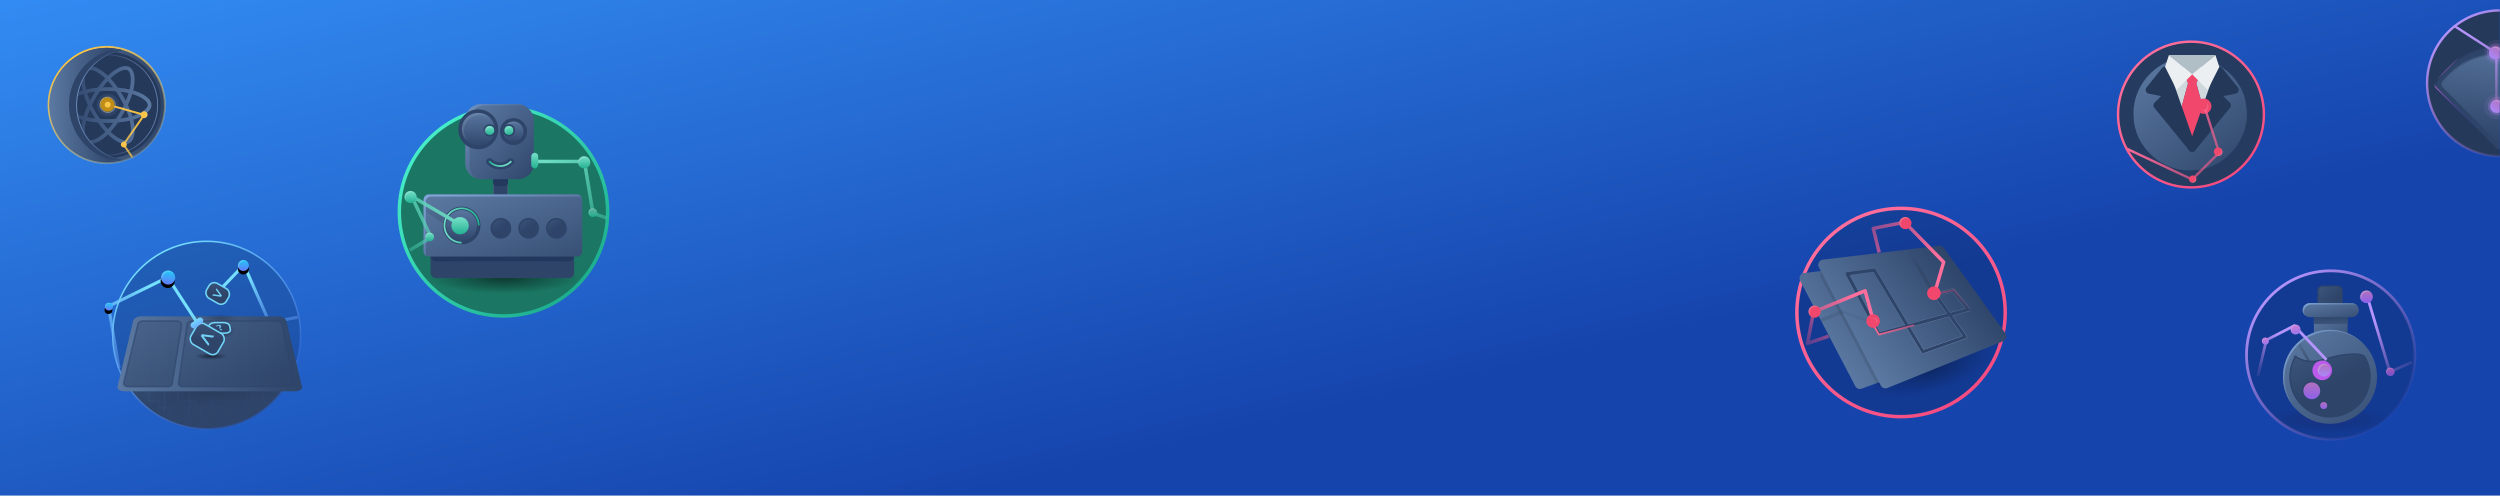 <svg xmlns="http://www.w3.org/2000/svg" xmlns:xlink="http://www.w3.org/1999/xlink" width="1440" height="286">
  <defs>
    <linearGradient id="b" x1=".696%" x2="71.255%" y1="1.232%" y2="61.457%">
      <stop offset="0%" stop-color="#328BF2"/>
      <stop offset="100%" stop-color="#1644AD"/>
    </linearGradient>
    <path id="a" d="M0 0h1440v285.457H0V0z"/>
    <circle id="d" cx="60" cy="60" r="60"/>
    <linearGradient id="f" x1="94.668%" x2="22.848%" y1="94.914%" y2="7.02%">
      <stop offset="0%" stop-color="#F4487D"/>
      <stop offset="100%" stop-color="#FF6E9C"/>
    </linearGradient>
    <circle id="g" cx="60" cy="60" r="60"/>
    <radialGradient id="h" cx="52.436%" cy="42.955%" r="154.119%" fx="52.436%" fy="42.955%" gradientTransform="matrix(-.209 0 0 -.351 .634 .58)">
      <stop offset="0%"/>
      <stop offset="100%" stop-opacity=".002"/>
    </radialGradient>
    <linearGradient id="i" x1="0%" y1="50%" y2="50%">
      <stop offset="0%" stop-color="#5B79A2"/>
      <stop offset="100%" stop-color="#2E4469"/>
    </linearGradient>
    <linearGradient id="j" x1="50%" x2="0%" y1="150.305%" y2="15.231%">
      <stop offset="0%" stop-opacity="0"/>
      <stop offset="100%" stop-opacity=".372"/>
    </linearGradient>
    <filter id="k" width="170.1%" height="120.2%" x="-35.1%" y="-10.1%" filterUnits="objectBoundingBox">
      <feGaussianBlur in="SourceGraphic" stdDeviation="1"/>
    </filter>
    <linearGradient id="l" x1="50%" x2="50%" y1="0%" y2="50.445%">
      <stop offset="0%" stop-opacity="0"/>
      <stop offset="100%" stop-opacity=".372"/>
    </linearGradient>
    <filter id="m" width="135.3%" height="122.5%" x="-17.7%" y="-11.2%" filterUnits="objectBoundingBox">
      <feGaussianBlur in="SourceGraphic" stdDeviation="1"/>
    </filter>
    <path id="n" d="M0 0h72.084v49.257H0z"/>
    <linearGradient id="o" x1="45.117%" x2="0%" y1="168.048%" y2="5.569%">
      <stop offset="0%" stop-color="#C4D6EB" stop-opacity=".676"/>
      <stop offset="100%" stop-color="#91ACD2" stop-opacity=".3"/>
    </linearGradient>
    <linearGradient id="q" x1="-69.072%" x2="85.083%" y1="-39.599%" y2="55.347%">
      <stop offset="0%" stop-color="#F4487D" stop-opacity=".16"/>
      <stop offset="100%" stop-color="#FF6E9C"/>
    </linearGradient>
    <linearGradient id="r" x1="-25.632%" x2="85.083%" y1="25.474%" y2="55.347%">
      <stop offset="0%" stop-color="#F4487D" stop-opacity=".16"/>
      <stop offset="100%" stop-color="#FF6E9C"/>
    </linearGradient>
    <linearGradient id="s" x1="100%" x2="8.332%" y1="68.605%" y2="50%">
      <stop offset="0%" stop-color="#F4487D" stop-opacity="0"/>
      <stop offset="100%" stop-color="#FF6E9C"/>
    </linearGradient>
    <filter id="t" width="253.2%" height="253.2%" x="-76.6%" y="-76.6%" filterUnits="objectBoundingBox">
      <feGaussianBlur in="SourceGraphic" stdDeviation="2"/>
    </filter>
    <filter id="u" width="253.2%" height="253.2%" x="-76.6%" y="-76.6%" filterUnits="objectBoundingBox">
      <feGaussianBlur in="SourceGraphic" stdDeviation="2"/>
    </filter>
    <circle id="v" cx="63" cy="62" r="60"/>
    <circle id="w" cx="63" cy="62" r="60"/>
    <radialGradient id="x" cx="52.436%" cy="42.955%" r="208.085%" fx="52.436%" fy="42.955%" gradientTransform="matrix(-.174 0 0 -.211 .615 .52)">
      <stop offset="0%"/>
      <stop offset="100%" stop-opacity="0"/>
    </radialGradient>
    <linearGradient id="y" x1="15.236%" x2="94.911%" y1="6.048%" y2="86.068%">
      <stop offset="0%" stop-color="#48F0CC"/>
      <stop offset="100%" stop-color="#1AAB8B"/>
    </linearGradient>
    <circle id="z" cx="63" cy="62" r="60"/>
    <linearGradient id="A" x1="4.47%" x2="117.825%" y1="0%" y2="133.334%">
      <stop offset="0%" stop-color="#5B79A2"/>
      <stop offset="100%" stop-color="#2E4469"/>
    </linearGradient>
    <filter id="B" width="155.4%" height="157.4%" x="-27.7%" y="-28.7%" filterUnits="objectBoundingBox">
      <feGaussianBlur in="SourceGraphic" stdDeviation="1"/>
    </filter>
    <linearGradient id="C" x1="50%" x2="50%" y1="0%" y2="100%">
      <stop offset="0%" stop-color="#5B79A2"/>
      <stop offset="100%" stop-color="#2E4469"/>
    </linearGradient>
    <linearGradient id="D" x1="-24.308%" y1="-161.748%" y2="17.569%">
      <stop offset="0%" stop-color="#5B79A2"/>
      <stop offset="100%" stop-color="#2E4469"/>
    </linearGradient>
    <linearGradient id="E" x1="50%" x2="50%" y1="11.35%" y2="111.35%">
      <stop offset="0%" stop-color="#6EDCC4"/>
      <stop offset="100%" stop-color="#1AAB8B"/>
    </linearGradient>
    <linearGradient id="F" x1="12.205%" x2="108.596%" y1="0%" y2="100%">
      <stop offset="0%" stop-color="#80A4D5"/>
      <stop offset="100%" stop-color="#2E4469"/>
    </linearGradient>
    <linearGradient id="G" x1="12.205%" x2="108.596%" y1="0%" y2="100%">
      <stop offset="0%" stop-color="#5B79A2"/>
      <stop offset="100%" stop-color="#2E4469"/>
    </linearGradient>
    <path id="H" d="M65.432 37.432a8.62 8.62 0 0 0-2.546-6.126 8.615 8.615 0 0 0-6.096-2.516"/>
    <linearGradient id="I" x1="14.044%" x2="193.424%" y1="0%" y2="216.06%">
      <stop offset="0%" stop-color="#6EDCC4"/>
      <stop offset="100%" stop-color="#1AAB8B" stop-opacity="0"/>
    </linearGradient>
    <linearGradient id="J" x1="50%" x2="50%" y1="11.35%" y2="111.35%">
      <stop offset="0%" stop-color="#59B29E"/>
      <stop offset="100%" stop-color="#1AAB8B"/>
    </linearGradient>
    <linearGradient id="K" x1="88.509%" x2="-65.199%" y1="28.054%" y2="176.414%">
      <stop offset="0%" stop-color="#6EDCC4"/>
      <stop offset="100%" stop-color="#1AAB8B" stop-opacity="0"/>
    </linearGradient>
    <filter id="L" width="220%" height="220%" x="-60%" y="-60%" filterUnits="objectBoundingBox">
      <feGaussianBlur in="SourceGraphic" stdDeviation="2"/>
    </filter>
    <circle id="M" cx="48.5" cy="48.5" r="48.5"/>
    <linearGradient id="O" x1="14.496%" x2="84.643%" y1="11.24%" y2="89.769%">
      <stop offset="0%" stop-color="#B595FD"/>
      <stop offset="100%" stop-color="#B372BD" stop-opacity="0"/>
    </linearGradient>
    <circle id="N" cx="48.5" cy="48.5" r="48.5"/>
    <radialGradient id="P" cx="52.436%" cy="42.955%" r="208.085%" fx="52.436%" fy="42.955%" gradientTransform="matrix(-.174 0 0 -.211 .615 .52)">
      <stop offset="0%" stop-color="#3F237F"/>
      <stop offset="100%" stop-opacity="0"/>
    </radialGradient>
    <linearGradient id="R" x1="59.067%" x2="-10.769%" y1="40.611%" y2="100%">
      <stop offset="0%" stop-color="#B595FD"/>
      <stop offset="100%" stop-color="#B372BD" stop-opacity="0"/>
    </linearGradient>
    <linearGradient id="S" x1="50%" x2="50%" y1="100%" y2="0%">
      <stop offset="0%" stop-color="#8B60ED"/>
      <stop offset="100%" stop-color="#B372BD"/>
    </linearGradient>
    <linearGradient id="T" x1="50%" x2="50%" y1="100%" y2="0%">
      <stop offset="0%" stop-color="#7551C8"/>
      <stop offset="100%" stop-color="#A859B4"/>
    </linearGradient>
    <linearGradient id="U" x1="58.037%" x2="50%" y1="316.497%" y2="0%">
      <stop offset="0%" stop-color="#5B79A2"/>
      <stop offset="100%" stop-color="#2E4469"/>
    </linearGradient>
    <filter id="V" width="135.4%" height="122.5%" x="-17.7%" y="-11.3%" filterUnits="objectBoundingBox">
      <feGaussianBlur in="SourceGraphic" stdDeviation=".81"/>
    </filter>
    <filter id="W" width="185.9%" height="185.9%" x="-42.9%" y="-42.9%" filterUnits="objectBoundingBox">
      <feGaussianBlur in="SourceGraphic" stdDeviation="1.62"/>
    </filter>
    <linearGradient id="X" x1="43.229%" x2="-16.174%" y1="26.717%" y2="100%">
      <stop offset="0%" stop-color="#B595FD"/>
      <stop offset="100%" stop-color="#B372BD" stop-opacity="0"/>
    </linearGradient>
    <linearGradient id="Y" x1="68.141%" x2="50%" y1="100%" y2="0%">
      <stop offset="0%" stop-color="#9A77EB"/>
      <stop offset="100%" stop-color="#CB7DD7"/>
    </linearGradient>
    <linearGradient id="Z" x1="50%" x2="50%" y1="100%" y2="0%">
      <stop offset="0%" stop-color="#A987F7"/>
      <stop offset="100%" stop-color="#B372BD"/>
    </linearGradient>
    <ellipse id="aa" cx="54.091" cy="54" rx="54.091" ry="54"/>
    <radialGradient id="ac" cx="52.436%" cy="42.955%" r="208.436%" fx="52.436%" fy="42.955%" gradientTransform="matrix(-.173 0 0 -.211 .615 .52)">
      <stop offset="0%"/>
      <stop offset="100%" stop-opacity="0"/>
    </radialGradient>
    <linearGradient id="ad" x1="24.379%" x2="84.171%" y1="5.536%" y2="97.907%">
      <stop offset="0%" stop-color="#76E1FF"/>
      <stop offset="100%" stop-color="#637BFF" stop-opacity="0"/>
    </linearGradient>
    <ellipse id="ae" cx="54.091" cy="54" rx="54.091" ry="54"/>
    <linearGradient id="ag" x1="67.252%" x2="15.826%" y1="22.034%" y2="163.626%">
      <stop offset="0%" stop-color="#76E1FF"/>
      <stop offset="100%" stop-color="#637BFF" stop-opacity="0"/>
    </linearGradient>
    <linearGradient id="aj" x1="50%" x2="50%" y1="0%" y2="97.483%">
      <stop offset="0%" stop-color="#21C8F6"/>
      <stop offset="100%" stop-color="#637BFF"/>
    </linearGradient>
    <ellipse id="ai" cx="3.155" cy="3.15" rx="3.155" ry="3.15"/>
    <filter id="ah" width="321.8%" height="322.2%" x="-110.9%" y="-79.4%" filterUnits="objectBoundingBox">
      <feOffset dy="2" in="SourceAlpha" result="shadowOffsetOuter1"/>
      <feGaussianBlur in="shadowOffsetOuter1" result="shadowBlurOuter1" stdDeviation="2"/>
      <feColorMatrix in="shadowBlurOuter1" values="0 0 0 0 0.667 0 0 0 0 0.639 0 0 0 0 0.639 0 0 0 0.3 0"/>
    </filter>
    <linearGradient id="ak" x1="51.53%" x2="15.735%" y1="-164.307%" y2="83.311%">
      <stop offset="0%" stop-color="#5B79A2"/>
      <stop offset="100%" stop-color="#2E4469"/>
    </linearGradient>
    <radialGradient id="al" cx="52.436%" cy="42.955%" r="62.676%" fx="52.436%" fy="42.955%" gradientTransform="matrix(-.388 0 0 -.603 .728 .689)">
      <stop offset="0%"/>
      <stop offset="100%" stop-opacity="0"/>
    </radialGradient>
    <ellipse id="an" cx="4.057" cy="4.05" rx="4.057" ry="4.05"/>
    <filter id="am" width="272.5%" height="272.8%" x="-86.3%" y="-61.7%" filterUnits="objectBoundingBox">
      <feOffset dy="2" in="SourceAlpha" result="shadowOffsetOuter1"/>
      <feGaussianBlur in="shadowOffsetOuter1" result="shadowBlurOuter1" stdDeviation="2"/>
      <feColorMatrix in="shadowBlurOuter1" values="0 0 0 0 0.667 0 0 0 0 0.639 0 0 0 0 0.639 0 0 0 0.3 0"/>
    </filter>
    <ellipse id="ap" cx="2.254" cy="2.25" rx="2.254" ry="2.25"/>
    <filter id="ao" width="410.6%" height="411.1%" x="-155.3%" y="-111.1%" filterUnits="objectBoundingBox">
      <feOffset dy="2" in="SourceAlpha" result="shadowOffsetOuter1"/>
      <feGaussianBlur in="shadowOffsetOuter1" result="shadowBlurOuter1" stdDeviation="2"/>
      <feColorMatrix in="shadowBlurOuter1" values="0 0 0 0 0.667 0 0 0 0 0.639 0 0 0 0 0.639 0 0 0 0.3 0"/>
    </filter>
    <radialGradient id="aq" cx="52.436%" cy="42.955%" r="217.049%" fx="52.436%" fy="42.955%" gradientTransform="matrix(-.166 0 0 -.211 .612 .52)">
      <stop offset="0%"/>
      <stop offset="79.895%" stop-opacity="0"/>
    </radialGradient>
    <radialGradient id="ar" cx="52.436%" cy="42.955%" r="123.597%" fx="52.436%" fy="42.955%" gradientTransform="matrix(-.292 0 0 -.211 .678 .52)">
      <stop offset="0%"/>
      <stop offset="79.895%" stop-opacity="0"/>
    </radialGradient>
    <linearGradient id="as" x1="-.623%" x2="83.7%" y1="30.415%" y2="155.245%">
      <stop offset="0%" stop-color="#76E1FF"/>
      <stop offset="100%" stop-color="#637BFF"/>
    </linearGradient>
    <ellipse id="at" cx="42" cy="41.969" rx="42" ry="41.969"/>
    <linearGradient id="av" x1="7.206%" x2="84.094%" y1="9.244%" y2="112.337%">
      <stop offset="0%" stop-color="#5B79A2"/>
      <stop offset="100%" stop-color="#2E4469"/>
    </linearGradient>
    <filter id="aw" width="195.4%" height="195.4%" x="-47.7%" y="-47.7%" filterUnits="objectBoundingBox">
      <feGaussianBlur in="SourceGraphic" stdDeviation="1.4"/>
    </filter>
    <ellipse id="ax" cx="42" cy="41.969" rx="42" ry="41.969"/>
    <ellipse id="ay" cx="42" cy="41.969" rx="42" ry="41.969"/>
    <linearGradient id="aA" x1="60.729%" x2="-5.648%" y1="0%" y2="4.116%">
      <stop offset="0%" stop-color="#3023AE" stop-opacity="0"/>
      <stop offset="100%" stop-color="#C86DD7"/>
    </linearGradient>
    <linearGradient id="aB" x1="14.496%" x2="0%" y1="11.24%" y2="135.349%">
      <stop offset="0%" stop-color="#B595FD"/>
      <stop offset="100%" stop-color="#B372BD" stop-opacity="0"/>
    </linearGradient>
    <ellipse id="aC" cx="42" cy="41.969" rx="42" ry="41.969"/>
    <circle id="aD" cx="33.5" cy="33.5" r="33.5"/>
    <linearGradient id="aF" x1="126.502%" x2="45.352%" y1="55.144%" y2="55.144%">
      <stop offset="0%" stop-color="#80A4D5"/>
      <stop offset="100%" stop-color="#2E4469"/>
    </linearGradient>
    <linearGradient id="aG" x1="100%" x2="0%" y1="50%" y2="50%">
      <stop offset="0%" stop-color="#5B79A2"/>
      <stop offset="100%" stop-color="#2E4469"/>
    </linearGradient>
    <linearGradient id="aH" x1="55.452%" x2="8.134%" y1="41.77%" y2="-5.162%">
      <stop offset="0%" stop-color="#FFE474" stop-opacity=".131"/>
      <stop offset="100%" stop-color="#FFC540"/>
    </linearGradient>
    <linearGradient id="aI" x1="356.292%" x2="0%" y1="-38.36%" y2="89.849%">
      <stop offset="0%" stop-color="#FFE474" stop-opacity=".131"/>
      <stop offset="100%" stop-color="#FFC540"/>
    </linearGradient>
    <filter id="aJ" width="183%" height="183%" x="-41.5%" y="-41.5%" filterUnits="objectBoundingBox">
      <feGaussianBlur in="SourceGraphic" stdDeviation="1.12"/>
    </filter>
    <linearGradient id="aK" x1="88.081%" x2="26.195%" y1="89.849%" y2="4.032%">
      <stop offset="0%" stop-color="#FFE474" stop-opacity=".131"/>
      <stop offset="100%" stop-color="#FFC540"/>
    </linearGradient>
    <circle id="aL" cx="33.5" cy="33.5" r="33.5"/>
    <path id="aM" d="M42.967 1.87C27.872 4.492 16.394 17.655 16.394 33.5c0 15.845 11.478 29.008 26.573 31.63a32.309 32.309 0 0 1-5.53.474c-17.731 0-32.105-14.373-32.105-32.104 0-17.73 14.374-32.104 32.104-32.104 1.886 0 3.734.162 5.531.474z"/>
    <linearGradient id="aN" x1="14.488%" y1="46.329%" y2="46.329%">
      <stop offset="0%" stop-color="#80A4D5"/>
      <stop offset="100%" stop-color="#2E4469"/>
    </linearGradient>
    <path id="aO" d="M38.991 1.045C23.503 3.735 11.725 17.242 11.725 33.5s11.778 29.765 27.266 32.455c-1.843.32-3.74.487-5.675.487C15.123 66.442.375 51.693.375 33.5.375 15.307 15.123.558 33.316.558c1.935 0 3.832.167 5.675.487z"/>
    <linearGradient id="aP" x1="100%" x2="72.82%" y1="50%" y2="141.564%">
      <stop offset="0%" stop-color="#FFE474" stop-opacity=".131"/>
      <stop offset="100%" stop-color="#FFC540"/>
    </linearGradient>
  </defs>
  <g fill="none" fill-rule="evenodd">
    <mask id="c" fill="#fff">
      <use xlink:href="#a"/>
    </mask>
    <use fill="url(#b)" xlink:href="#a"/>
    <g mask="url(#c)" style="mix-blend-mode:luminosity">
      <g transform="translate(1024 112)">
        <g transform="translate(11 8)">
          <mask id="e" fill="#fff">
            <use xlink:href="#d"/>
          </mask>
          <use fill="#000" fill-opacity=".152" xlink:href="#d"/>
          <path fill="#000" d="M38.406 20.443l50.18 32.809a3 3 0 0 1 1.35 2.732l-3.989 53.898a3 3 0 0 1-3.897 2.638L21.834 93.455a3 3 0 0 1-2.032-3.469l14.025-67.64a3 3 0 0 1 4.58-1.903z" mask="url(#e)" opacity=".1" transform="rotate(-40 54.841 66.307)"/>
          <use stroke="url(#f)" stroke-width="2" xlink:href="#g"/>
        </g>
        <ellipse cx="86.496" cy="103.287" fill="url(#h)" opacity=".298" rx="57.5" ry="12" transform="rotate(-17 86.496 103.287)"/>
        <path fill="url(#i)" d="M41.66 20.643l59.118 38.67a3 3 0 0 1 1.35 2.732l-3.976 53.731a3 3 0 0 1-4.016 2.599L24.261 93a3 3 0 0 1-1.906-3.464L37.087 22.51a3 3 0 0 1 4.572-1.866z" transform="rotate(-40 62.21 69.354)"/>
        <path fill="#000" d="M27.14 43.533l59.585-7.129a3 3 0 0 1 2.79 1.225l31.573 43.83a3 3 0 0 1-1.309 4.534l-59.4 24.034a3 3 0 0 1-3.783-1.391L24.839 47.902a3 3 0 0 1 2.302-4.369z" opacity=".1"/>
        <path fill="url(#i)" d="M45.625 13.797l56.376 36.86a3 3 0 0 1 1.35 2.732l-4.475 60.475a3 3 0 0 1-3.918 2.632L26.543 94.304a3 3 0 0 1-2.004-3.497l16.515-75.143a3 3 0 0 1 4.571-1.867z" transform="rotate(-40 68.436 52.66)"/>
        <path fill="url(#j)" d="M26.317 57.895l1.555-1.255 7.003 10.982-2.492 16.45-2.48 2.205 3.205-17.152z" filter="url(#k)" opacity=".5" transform="rotate(-80 35.096 66.095)"/>
        <path fill="url(#l)" d="M65 31.857l2.092-.357 14.893 25.879-1.772.796z" filter="url(#m)" opacity=".5" transform="translate(9)"/>
        <g transform="translate(38.833 42.464)">
          <mask id="p" fill="#fff">
            <use xlink:href="#n"/>
          </mask>
          <path fill="#2E4469" stroke="url(#o)" stroke-width=".2" d="M53.682 15.874l.059-.155 7.937-1.883.1.035 7.35 9.22-.051.158-8.472 2.315-.108-.04-6.815-9.65zM2.749 4.159l.075-.146 13.272-1.795.1.048 18.114 30.35-.06.148-14.22 3.885-.116-.05L2.75 4.16zm34.8 29.938l.06-.148 22.03-6.018.108.038 7.743 10.965-.048.152-22.167 7.799-.12-.044-7.606-12.744zm7.206 15.06a1 1 0 0 0 .333-.057L69.5 40.512a1.02 1.02 0 0 0 .49-1.545l-8.125-11.505.055-.154 9.32-2.547a1.01 1.01 0 0 0 .694-.664 1.02 1.02 0 0 0-.172-.95l-8.846-11.096a1.006 1.006 0 0 0-1.02-.353l-10.222 2.426a1.01 1.01 0 0 0-.713.63 1.02 1.02 0 0 0 .121.945l7.297 10.334-.055.154-21.849 5.969-.112-.046L17.551.593a1.008 1.008 0 0 0-1-.484L.975 2.215a1.01 1.01 0 0 0-.764.542 1.02 1.02 0 0 0 .007.94l18.33 34.641c.221.419.7.628 1.156.503l15.68-4.284.112.045 8.393 14.063c.184.307.513.492.866.492z" mask="url(#p)"/>
        </g>
        <path stroke="url(#q)" stroke-linejoin="round" stroke-width="2" d="M58.396 33.434L55 19.564 73.102 16l22.447 22.984L90.411 56.5"/>
        <g transform="translate(70 13)">
          <circle cx="3.5" cy="3.5" r="3.5" fill="#F1476C"/>
          <path fill="#FFF" fill-opacity=".2" d="M1.333 6A3.333 3.333 0 1 1 6 1.333 3.333 3.333 0 0 0 1.333 6z"/>
        </g>
        <path stroke="url(#r)" stroke-linejoin="round" stroke-width="2" d="M8.894 18.333L.451 8.564 18.553 5 41 27.984 26.182 39.247" transform="rotate(-68 66.037 34.836)"/>
        <g transform="rotate(-4 928.764 -217.91)">
          <circle cx="3.5" cy="3.5" r="3.5" fill="#F1476C"/>
          <path fill="#FFF" fill-opacity=".2" d="M1.333 6A3.333 3.333 0 1 1 6 1.333 3.333 3.333 0 0 0 1.333 6z"/>
        </g>
        <path stroke="url(#s)" d="M91 57.435L101.359 55l8.686 10.855M55 75l3.242 5.696 20.415-5.444"/>
        <circle cx="54.917" cy="72.917" r="3.917" fill="#F1476C" filter="url(#t)"/>
        <g transform="rotate(97 -2.895 61.16)">
          <circle cx="2" cy="2" r="2" fill="#F1476C"/>
          <path fill="#FFF" fill-opacity=".2" d="M.667 3A1.667 1.667 0 1 1 3 .667 1.667 1.667 0 0 0 .667 3z"/>
        </g>
        <g transform="translate(88 55)">
          <circle cx="2" cy="2" r="2" fill="#F1476C"/>
          <path fill="#FFF" fill-opacity=".2" d="M.667 3A1.667 1.667 0 1 1 3 .667 1.667 1.667 0 0 0 .667 3z"/>
        </g>
        <circle cx="89.917" cy="56.917" r="3.917" fill="#F1476C" filter="url(#u)"/>
      </g>
    </g>
    <g mask="url(#c)" style="mix-blend-mode:luminosity">
      <g transform="translate(227 60)">
        <use fill="#26A78B" xlink:href="#v"/>
        <use fill="#000" fill-opacity=".29" xlink:href="#w"/>
        <ellipse cx="60.5" cy="101.5" fill="url(#x)" opacity=".523" rx="60.5" ry="10.5"/>
        <use stroke="url(#y)" stroke-width="2" xlink:href="#z"/>
        <rect width="8.442" height="26.96" x="57.1" y="38.1" fill="#2E4469" stroke="url(#o)" stroke-width=".2" rx="3"/>
        <rect width="8.642" height="6.173" x="57" y="41" fill="#22385D" rx="2"/>
        <rect width="82.716" height="27.16" x="21" y="73" fill="#2E4469" rx="3"/>
        <rect width="82.716" height="18.519" x="21" y="72" fill="#22385D" rx="3"/>
        <rect width="91.358" height="35.802" x="17" y="52" fill="url(#A)" rx="3"/>
        <path fill="url(#l)" d="M18 61.57V58l10.827 6.404-1.444 4.041z" filter="url(#B)" opacity=".5"/>
        <circle cx="38.877" cy="69.877" r="9.877" fill="url(#C)" stroke="#2E4469" stroke-width="2"/>
        <circle cx="61.5" cy="71.5" r="5.5" fill="url(#D)" stroke="#2E4469"/>
        <circle cx="77.5" cy="71.5" r="5.5" fill="url(#D)" stroke="#2E4469"/>
        <circle cx="93.5" cy="71.5" r="5.5" fill="url(#D)" stroke="#2E4469"/>
        <path stroke="url(#E)" d="M38.877 79.753c5.454 0 9.876-4.422 9.876-9.876 0-5.455-4.422-9.877-9.876-9.877C33.422 60 29 64.422 29 69.877" transform="rotate(-90 38.877 69.877)"/>
        <path fill="url(#F)" d="M108.005 53.587a2.987 2.987 0 0 0-1.412-.352H21.235a3 3 0 0 0-3 3v29.802c0 .51.127.992.352 1.413A3 3 0 0 1 17 84.802V55a3 3 0 0 1 3-3h85.358a3 3 0 0 1 2.647 1.587z"/>
        <rect width="39.506" height="43.21" x="41" fill="url(#G)" rx="9"/>
        <path fill="url(#F)" d="M74.908.665a9.105 9.105 0 0 0-.933-.048H52.47a9 9 0 0 0-9 9v25.828c0 3.03 1.497 5.71 3.793 7.34A9.004 9.004 0 0 1 41 34.21V9a9 9 0 0 1 9-9h21.506c1.204 0 2.352.236 3.402.665z" opacity=".5"/>
        <circle cx="48.494" cy="14.494" r="10.494" fill="url(#C)" stroke="#2E4469" stroke-width="2"/>
        <path fill="#FFF" fill-opacity=".1" d="M42.327 21.05A9.042 9.042 0 1 1 55.05 8.326 9.042 9.042 0 0 0 42.326 21.05z"/>
        <circle cx="55.086" cy="15.086" r="3.086" fill="url(#E)" stroke="#2E4469"/>
        <path fill="#FFF" fill-opacity=".2" d="M53.127 18.074a2.819 2.819 0 1 1 3.947-3.947 2.819 2.819 0 0 0-3.947 3.947z"/>
        <circle cx="68.79" cy="15.79" r="6.79" fill="url(#C)" stroke="#2E4469" stroke-width="2"/>
        <path fill="#FFF" fill-opacity=".1" d="M65.047 19.877a5.564 5.564 0 1 1 7.83-7.83 5.564 5.564 0 0 0-7.83 7.83z"/>
        <circle cx="66.086" cy="15.086" r="3.086" fill="url(#E)" stroke="#2E4469"/>
        <path fill="#FFF" fill-opacity=".2" d="M64.96 17.321a2.4 2.4 0 1 1 3.36-3.36 2.4 2.4 0 0 0-3.36 3.36z"/>
        <g stroke-linecap="round" transform="rotate(135 61.11 33.11)">
          <use stroke="#2E4469" stroke-width="4" xlink:href="#H"/>
          <use stroke="url(#E)" xlink:href="#H"/>
        </g>
        <path stroke="url(#I)" stroke-linejoin="round" stroke-width="2" d="M122.467 65.561l-7.896-2.72L109.614 33H81"/>
        <rect width="4" height="9" x="79" y="28" fill="url(#E)" rx="2" transform="matrix(-1 0 0 1 162 0)"/>
        <circle cx="114.5" cy="62.5" r="2.5" fill="url(#J)"/>
        <path fill="#FFF" fill-opacity=".2" d="M112.889 64A2.222 2.222 0 1 1 116 60.889 2.222 2.222 0 0 0 112.889 64z"/>
        <circle cx="109.5" cy="33.5" r="3.5" fill="url(#E)"/>
        <path fill="#FFF" fill-opacity=".2" d="M107.333 36A3.333 3.333 0 1 1 112 31.333 3.333 3.333 0 0 0 107.333 36z"/>
        <path stroke="url(#K)" stroke-linejoin="round" stroke-width="2" d="M9 84.063l12.344-7.289L10.04 53l25.918 15.178"/>
        <circle cx="20.5" cy="76.5" r="2.5" fill="url(#E)"/>
        <path fill="#FFF" fill-opacity=".2" d="M18.889 78A2.222 2.222 0 1 1 22 74.889 2.222 2.222 0 0 0 18.889 78z"/>
        <circle cx="38.5" cy="70.5" r="3.5" stroke="url(#E)"/>
        <path fill="#FFF" fill-opacity=".2" d="M36.333 73A3.333 3.333 0 1 1 41 68.333 3.333 3.333 0 0 0 36.333 73z"/>
        <circle cx="9.5" cy="53.5" r="3.5" fill="url(#E)"/>
        <path fill="#FFF" fill-opacity=".2" d="M7.333 56A3.333 3.333 0 1 1 12 51.333 3.333 3.333 0 0 0 7.333 56z"/>
        <circle cx="38" cy="70" r="5" fill="url(#E)" filter="url(#L)"/>
      </g>
    </g>
    <g mask="url(#c)" style="mix-blend-mode:luminosity">
      <g transform="translate(1294 156)">
        <use fill="#000" fill-opacity=".152" xlink:href="#M"/>
        <mask id="Q" fill="#fff">
          <use xlink:href="#N"/>
        </mask>
        <use stroke="url(#O)" stroke-width="1.62" xlink:href="#N"/>
        <ellipse cx="44.862" cy="86.896" fill="url(#P)" mask="url(#Q)" opacity=".523" rx="48.904" ry="8.488"/>
        <path stroke="url(#R)" stroke-width="1.62" d="M95.192 14.597H80.67l-13.113 43.63-12.607-5.545" mask="url(#Q)" transform="matrix(-1 0 0 1 150.142 0)"/>
        <circle cx="69.112" cy="14.954" r="3.638" fill="url(#S)" mask="url(#Q)"/>
        <path fill="#FFF" fill-opacity=".2" d="M66.912 17.783a3.593 3.593 0 1 1 5.03-5.03 3.593 3.593 0 0 0-5.03 5.03z" mask="url(#Q)"/>
        <circle cx="82.854" cy="58.2" r="2.425" fill="url(#T)" mask="url(#Q)"/>
        <path fill="#FFF" fill-opacity=".2" d="M81.327 59.817a2.245 2.245 0 1 1 3.144-3.144 2.245 2.245 0 0 0-3.144 3.144z" mask="url(#Q)"/>
        <path fill="url(#D)" fill-rule="nonzero" stroke="#2E4469" stroke-width=".81" d="M52.483 8.892h-8.774a2.495 2.495 0 0 0-2.484 2.506v19.319h13.742v-19.32a2.495 2.495 0 0 0-2.484-2.505z" mask="url(#Q)"/>
        <path fill="url(#U)" fill-rule="nonzero" d="M52.483 16.975h-8.774c-1.372 0-2.484.706-2.484 1.578v12.164h13.742V18.553c0-.872-1.112-1.578-2.484-1.578z" mask="url(#Q)" opacity=".426" transform="rotate(-180 48.096 23.846)"/>
        <path fill="#FFF" fill-rule="nonzero" d="M54.55 10.75a2.463 2.463 0 0 0-1.663-.646h-8.774a2.495 2.495 0 0 0-2.484 2.506v17.703h-.808v-19.32a2.495 2.495 0 0 1 2.484-2.505h8.774c1.29 0 2.35.992 2.472 2.261z" mask="url(#Q)" opacity=".1"/>
        <path fill="url(#A)" fill-rule="nonzero" d="M38.8 25.867h19.4v14.55H38.8z" mask="url(#Q)"/>
        <circle cx="48.096" cy="61.029" r="27.079" fill="url(#A)" fill-rule="nonzero" mask="url(#Q)"/>
        <path fill="url(#l)" d="M27.08 38.28l1.69-.288L40.81 58.91l-1.433.644z" filter="url(#V)" mask="url(#Q)" opacity=".72"/>
        <path fill="url(#F)" fill-rule="nonzero" d="M29.356 80.577c-5.14-4.929-8.34-11.865-8.34-19.548 0-14.955 12.124-27.079 27.08-27.079 7.683 0 14.62 3.2 19.548 8.34a26.988 26.988 0 0 0-18.74-7.532c-14.955 0-27.079 12.124-27.079 27.08a26.988 26.988 0 0 0 7.531 18.739z" mask="url(#Q)"/>
        <path fill="url(#D)" fill-rule="nonzero" stroke="#2E4469" stroke-width=".81" d="M28.234 49.308A22.98 22.98 0 0 0 25.058 61c0 12.74 10.315 23.067 23.038 23.067S71.133 73.739 71.133 61a22.98 22.98 0 0 0-3.176-11.692c-1.891-1.527-6.292-1.769-13.203-.727-4.843.73-10.292 2.734-13.95 3.325-4.819.78-9.009-.086-12.57-2.598z" mask="url(#Q)"/>
        <path fill="url(#U)" fill-rule="nonzero" d="M38.8 25.867h19.4v4.85H38.8z" mask="url(#Q)"/>
        <path fill="url(#A)" fill-rule="nonzero" d="M60.443 18.592H36.557c-2.333 0-4.224 1.81-4.224 4.041 0 2.233 1.891 4.042 4.224 4.042h23.886c2.333 0 4.224-1.81 4.224-4.042 0-2.232-1.891-4.041-4.224-4.041z" mask="url(#Q)"/>
        <circle cx="37.587" cy="69.112" r="5.254" fill="url(#S)" fill-rule="nonzero" stroke="#2E4469" stroke-width=".81" mask="url(#Q)"/>
        <circle cx="44.458" cy="77.6" r="2.425" fill="url(#S)" fill-rule="nonzero" stroke="#2E4469" stroke-width=".81" mask="url(#Q)"/>
        <path fill="url(#F)" fill-rule="nonzero" d="M63.87 20.27a4.327 4.327 0 0 0-2.619-.87H37.365c-2.332 0-4.223 1.81-4.223 4.042 0 .882.295 1.698.796 2.363-.977-.74-1.605-1.886-1.605-3.172 0-2.232 1.891-4.041 4.224-4.041h23.886c1.41 0 2.66.661 3.427 1.678z" mask="url(#Q)"/>
        <rect width="3.233" height="7.275" x="54.967" y="10.508" fill="url(#S)" mask="url(#Q)" rx="1.617" transform="matrix(-1 0 0 1 113.167 0)"/>
        <circle cx="43.583" cy="57.324" r="5.658" fill="#BC5AEC" filter="url(#W)" mask="url(#Q)"/>
        <path stroke="url(#X)" stroke-width="1.62" d="M46.028 51.278l-18.542-19.68L11.4 39.886l-4.9 20.89" mask="url(#Q)"/>
        <circle cx="28.25" cy="33.821" r="2.829" fill="url(#Y)" mask="url(#Q)"/>
        <path fill="#FFF" fill-opacity=".2" d="M26.499 35.842a2.694 2.694 0 1 1 3.772-3.772 2.694 2.694 0 0 0-3.772 3.772z" mask="url(#Q)"/>
        <circle cx="44.657" cy="57.228" r="3.638" fill="url(#Z)" mask="url(#Q)"/>
        <path fill="#FFF" fill-opacity=".2" d="M42.456 60.057a3.593 3.593 0 1 1 5.03-5.03 3.593 3.593 0 0 0-5.03 5.03z" mask="url(#Q)"/>
        <circle cx="10.883" cy="40.481" r="2.021" fill="url(#Y)" mask="url(#Q)"/>
        <path fill="#FFF" fill-opacity=".2" d="M9.58 41.693a1.796 1.796 0 1 1 2.515-2.515 1.796 1.796 0 0 0-2.515 2.515z" mask="url(#Q)"/>
      </g>
    </g>
    <g mask="url(#c)" style="mix-blend-mode:luminosity">
      <g transform="translate(55 139)">
        <g transform="translate(9.917)">
          <mask id="ab" fill="#fff">
            <use xlink:href="#aa"/>
          </mask>
          <use fill="#000" fill-opacity=".152" xlink:href="#aa"/>
          <path fill="url(#D)" stroke="#2E4469" stroke-width=".9" d="M19.415 56.7h70.253c1.973 0 3.813 1.351 4.11 3.018l8.06 45.264c.297 1.667-1.44 3.018-3.878 3.018H11.123c-2.438 0-4.175-1.351-3.878-3.018l8.06-45.264c.297-1.667 2.137-3.018 4.11-3.018z" mask="url(#ab)"/>
          <ellipse cx="54.542" cy="87.75" fill="url(#ac)" mask="url(#ab)" opacity=".328" rx="54.542" ry="9.45"/>
          <path stroke="url(#ad)" stroke-width=".9" d="M41.87 109.938v-7.505h-8.512V96.08h-6.732V92h-5.891V81.9m40.125 28.038v-7.505l6.987.31V96.08H56.795V92h23.76V81.9m-26.71 28.397v-7.505l-2.688-.05v-6.66h-3.432v-4.08h-10.2V81.9m57.79 28.397v-7.505l-2.688-.05v-6.66h-3.432v-4.08h-2.65V81.9" mask="url(#ab)" opacity=".2"/>
          <mask id="af" fill="#fff">
            <use xlink:href="#ae"/>
          </mask>
          <use stroke="url(#ad)" stroke-width=".9" xlink:href="#ae"/>
          <path stroke="url(#ad)" stroke-width=".9" d="M44.174 82.8v28.77M77.555 82.8v15.284H72.12v13.486M29.75 82.8v28.77" mask="url(#af)" opacity=".2"/>
        </g>
        <path stroke="url(#ag)" stroke-width="1.8" d="M43.408 15.643L31.076 2.734 16.346 36.03.133 32.929" transform="matrix(-1 0 0 1 116.564 10.8)"/>
        <g transform="translate(82.038 10.8)">
          <use fill="#000" filter="url(#ah)" xlink:href="#ai"/>
          <use fill="url(#aj)" xlink:href="#ai"/>
        </g>
        <path fill="#FFF" fill-opacity=".2" d="M83.284 16.4a3.105 3.105 0 0 1-1.246-2.489 3.114 3.114 0 0 1 3.116-3.111c1.02 0 1.925.489 2.493 1.244a3.106 3.106 0 0 0-1.87-.622 3.114 3.114 0 0 0-3.116 3.111c0 .7.232 1.347.623 1.867z"/>
        <path fill="url(#i)" d="M13.714 0h78.951c2.217 0 4.285 1.138 4.618 2.541l9.059 38.118c.333 1.403-1.618 2.541-4.359 2.541H4.395c-2.74 0-4.691-1.138-4.358-2.541L9.095 2.54C9.43 1.138 11.497 0 13.714 0z" transform="translate(12.621 43.2)"/>
        <path fill="url(#ak)" stroke="#2E4469" stroke-width=".9" d="M44.916 2.7H94.26c1.261 0 2.438.981 2.628 2.192l4.962 33.416c.19 1.21-.92 2.192-2.48 2.192H37.66c-1.56 0-2.67-.981-2.48-2.192l7.108-33.416c.19-1.21 1.367-2.192 2.628-2.192z" opacity=".6" transform="matrix(-1 0 0 1 149.652 43.2)"/>
        <path fill="url(#ak)" stroke="#2E4469" stroke-width=".9" d="M6.234 2.7h19.942c1.262 0 2.438.981 2.628 2.192l8.137 33.416c.19 1.21-.92 2.192-2.48 2.192H11.368c-1.56 0-2.67-.981-2.48-2.192L3.606 4.892C3.796 3.682 4.973 2.7 6.234 2.7z" opacity=".6" transform="matrix(-1 0 0 1 53.19 43.2)"/>
        <g transform="translate(54.992 45.9)">
          <ellipse cx="16.227" cy="6.3" fill="url(#al)" opacity=".523" rx="16.227" ry="6.3"/>
          <path fill="url(#D)" stroke="#72D6F9" stroke-width=".9" d="M13.696.9h5.24c1.655 0 3.166.91 3.377 2.034l.383 2.035c.21 1.124-1.233 2.034-3.224 2.034h-6.31c-1.993 0-3.436-.91-3.225-2.034l.382-2.035C10.53 1.811 12.042.9 13.696.9z"/>
          <path fill="#71D2F7" d="M14.47 2.83c.196-.188.48-.337.85-.448.27-.081.533-.125.787-.131.254-.007.478.022.673.087a.926.926 0 0 1 .448.293c.113.142.156.28.13.413-.026.134-.093.3-.2.497-.09.166-.149.302-.178.409a.418.418 0 0 0 .042.318l.064.12-.485.145-.13-.165c-.12-.15-.177-.29-.171-.418.005-.13.043-.279.113-.449.054-.129.086-.236.096-.322a.337.337 0 0 0-.084-.253.491.491 0 0 0-.334-.17 1.202 1.202 0 0 0-.504.053 1.87 1.87 0 0 0-.779.447l-.338-.426zm2.592 2.608l-.447-.562.923-.276.447.562-.923.276z"/>
        </g>
        <path stroke="url(#ag)" stroke-width="1.8" d="M54.564 28.532L33.394 4.19 1.981 25.476 12.91 59.85" transform="rotate(8 -80.737 70.958)"/>
        <g transform="rotate(8 -97.412 282.779)">
          <use fill="#000" filter="url(#am)" xlink:href="#an"/>
          <use fill="url(#aj)" xlink:href="#an"/>
        </g>
        <path fill="#FFF" fill-opacity=".2" d="M38.971 23.4a3.85 3.85 0 0 1-1.1-3.271 3.86 3.86 0 0 1 4.362-3.282 3.86 3.86 0 0 1 2.846 1.958 3.85 3.85 0 0 0-2.188-1.087A3.86 3.86 0 0 0 38.528 21c-.12.86.053 1.694.443 2.4z"/>
        <g transform="rotate(8 -248.055 59.258)">
          <use fill="#000" filter="url(#ao)" xlink:href="#ap"/>
          <use fill="url(#aj)" xlink:href="#ap"/>
        </g>
        <path fill="#FFF" fill-opacity=".2" d="M6.125 38.776a1.996 1.996 0 0 1-.57-1.696 2.002 2.002 0 0 1 2.262-1.702 2.001 2.001 0 0 1 1.476 1.015 2.002 2.002 0 0 0-3.167 2.382z"/>
        <ellipse cx="65.811" cy="66.6" fill="url(#aq)" opacity=".523" rx="16.227" ry="2.7"/>
        <ellipse cx="70.769" cy="45" fill="url(#ar)" opacity=".225" rx="18.481" ry="5.4"/>
        <g transform="rotate(30 -55.664 134.805)">
          <rect width="18.03" height="13.5" fill="url(#D)" stroke="#72D6F9" stroke-width=".9" rx="3.6"/>
          <path fill="#71D2F7" d="M11.515 3.15v1.263l-5.09 2.105 5.09 2.119V9.9L4.958 7.15V5.887z"/>
        </g>
        <g transform="rotate(30 -8.396 136.567)">
          <rect width="13.126" height="9.828" fill="url(#D)" stroke="#72D6F9" stroke-width=".9" rx="3.6"/>
          <path fill="#71D2F7" d="M4.465 7.528l.016-.911L8.18 5.162 4.535 3.57l.015-.91 4.695 2.065-.016.911z"/>
        </g>
        <path fill="url(#as)" d="M61.715 44.656c.585.804.406 1.93-.4 2.514l-3.646 2.646a1.805 1.805 0 0 1-2.518-.399 1.798 1.798 0 0 1 .399-2.514l3.646-2.645a1.805 1.805 0 0 1 2.519.398z"/>
      </g>
    </g>
    <g mask="url(#c)" style="mix-blend-mode:luminosity">
      <g transform="translate(1220 24)">
        <mask id="au" fill="#fff">
          <use xlink:href="#at"/>
        </mask>
        <use fill="#253B5F" xlink:href="#at"/>
        <g fill-rule="nonzero" mask="url(#au)">
          <path fill="#253B5F" d="M61.075 14.521h-36.75l-20.002 6.51A5.231 5.231 0 0 0 .7 26.007V85c0 2.889 2.352 5.233 5.25 5.233h73.5c2.898 0 5.25-2.344 5.25-5.233V26.007c0-2.266-1.46-4.27-3.623-4.976l-20.002-6.51z"/>
          <path fill="url(#av)" d="M29.618 3.229c18.68-7.466 41.594 6.319 43.527 26.313 3.01 17.992-11.949 36.274-30.21 36.803-17.367 1.73-34.15-12.966-34.643-30.375C6.997 21.876 16.301 7.89 29.618 3.23z" transform="translate(.7 7.694)"/>
          <path fill="#CFD8DC" d="M27.081 14.521L42.7 61.205 58.319 14.52z"/>
          <path fill="url(#av)" d="M44.412 16.27l6.513 23.863L42 53.51l-8.925-13.377 6.513-23.863-2.05-5.122h8.925l-2.05 5.122z" transform="translate(.7 7.694)"/>
          <path fill="#F1476C" d="M45.112 23.964l6.513 23.863L42.7 61.205l-8.925-13.378 6.513-23.863-2.05-5.122h8.925l-2.05 5.122z"/>
          <path fill="#B0BEC5" d="M29.313 7.694h26.775L42.7 18.842z"/>
          <g fill="#24385A">
            <path d="M44.806 60.469L29.188 15.877a2.23 2.23 0 0 0-1.732-1.458 2.267 2.267 0 0 0-2.12.802L16.411 26.37a2.232 2.232 0 0 0-.352 2.154 2.233 2.233 0 0 0 1.66 1.423l7.069 1.413-3.749 3.742a2.229 2.229 0 0 0-.147 2.987l20.081 24.526c.437.54 1.075.82 1.727.82.37 0 .745-.093 1.089-.28a2.238 2.238 0 0 0 1.017-2.685z"/>
            <path d="M40.594 60.469l15.618-44.592a2.242 2.242 0 0 1 1.732-1.463 2.267 2.267 0 0 1 2.12.803l8.925 11.148a2.23 2.23 0 0 1-1.308 3.58l-7.069 1.414 3.745 3.742c.812.811.874 2.1.151 2.987L44.427 62.614c-.437.54-1.075.82-1.727.82-.37 0-.745-.093-1.089-.28a2.238 2.238 0 0 1-1.017-2.685z"/>
          </g>
          <path d="M56.088 7.694l2.23 6.827-6.693 13.24-8.925-8.919zm-26.775 0l-2.232 6.827 6.694 13.24 8.925-8.919z" fill="#ECEFF1"/>
        </g>
        <g mask="url(#au)">
          <g transform="rotate(176 29.251 41.231)">
            <ellipse cx="8.75" cy="43.718" fill="#F1476C" rx="2.8" ry="2.798"/>
            <ellipse cx="8.896" cy="43.863" fill="#F1476C" filter="url(#aw)" rx="4.404" ry="4.401"/>
            <path stroke="url(#q)" stroke-linejoin="round" stroke-width="1.4" d="M65.13 28.274L18.499 2.227l-16.58 14.36 6.042 24.717"/>
            <g transform="translate(16.102 .35)">
              <ellipse cx="2.1" cy="2.098" fill="#F1476C" rx="2.1" ry="2.098"/>
              <path fill="#FFF" fill-opacity=".2" d="M.8 3.597A2 2 0 1 1 3.6.8 2 2 0 0 0 .8 3.597z"/>
            </g>
            <g transform="translate(0 14.69)">
              <ellipse cx="2.45" cy="2.448" fill="#F1476C" rx="2.45" ry="2.448"/>
              <path fill="#FFF" fill-opacity=".2" d="M.933 4.197A2.332 2.332 0 1 1 4.2.933 2.332 2.332 0 0 0 .933 4.197z"/>
            </g>
            <path fill="#FFF" fill-opacity=".2" d="M7.233 45.466a2.332 2.332 0 1 1 3.267-3.264 2.332 2.332 0 0 0-3.267 3.264z"/>
          </g>
        </g>
        <use stroke="url(#f)" stroke-width="1.4" xlink:href="#ax"/>
      </g>
    </g>
    <g mask="url(#c)" style="mix-blend-mode:luminosity">
      <g transform="translate(1398 6)">
        <mask id="az" fill="#fff">
          <use xlink:href="#ay"/>
        </mask>
        <use fill="#25395B" xlink:href="#ay"/>
        <rect width="54.709" height="54.669" x="14.275" y="14.964" fill="#2E4469" mask="url(#az)" rx="2.8" transform="rotate(45 41.63 42.298)"/>
        <rect width="54.709" height="54.669" x="14.275" y="14.964" stroke="url(#aA)" stroke-width=".5" mask="url(#az)" rx="2.8" transform="rotate(45 41.63 42.298)"/>
        <rect width="48.973" height="48.937" x="17.143" y="17.83" fill="url(#av)" mask="url(#az)" rx="2.8" transform="rotate(45 41.63 42.298)"/>
        <g mask="url(#az)">
          <path stroke="url(#aB)" stroke-width="1.4" d="M0 .149l25.72 16.635L47.6 30.078M25.9 47.565v-30.43" transform="translate(14 7.694)"/>
          <g transform="translate(29.4 13.99)">
            <ellipse cx="10.681" cy="10.142" fill="url(#Z)" opacity=".106" rx="7.181" ry="7.176" transform="rotate(43 10.681 10.142)"/>
            <ellipse cx="10.681" cy="41.45" fill="url(#Z)" opacity=".106" rx="7.181" ry="7.176" transform="rotate(43 10.681 41.45)"/>
            <ellipse cx="10.288" cy="10.407" fill="url(#Z)" opacity=".281" rx="5.388" ry="5.384" transform="rotate(43 10.288 10.407)"/>
            <ellipse cx="10.988" cy="41.058" fill="url(#Z)" opacity=".281" rx="5.388" ry="5.384" transform="rotate(43 10.988 41.058)"/>
            <ellipse cx="10.051" cy="10.45" fill="url(#Z)" rx="3.85" ry="3.847" transform="rotate(43 10.05 10.45)"/>
            <path fill="#FFF" fill-opacity=".2" d="M7.517 8.125a3.499 3.499 0 1 1 4.45 5.308 3.499 3.499 0 0 0-4.45-5.308z"/>
          </g>
          <g transform="translate(34.3 49.663)">
            <ellipse cx="5.851" cy="5.554" fill="url(#Z)" rx="3.85" ry="3.847" transform="rotate(43 5.85 5.554)"/>
            <path fill="#FFF" fill-opacity=".2" d="M3.317 3.228a3.499 3.499 0 1 1 4.45 5.308 3.499 3.499 0 0 0-4.45-5.308z"/>
          </g>
        </g>
        <use stroke="url(#O)" stroke-width="1.4" xlink:href="#aC"/>
      </g>
    </g>
    <g mask="url(#c)" style="mix-blend-mode:luminosity">
      <g transform="translate(28 27)">
        <mask id="aE" fill="#fff">
          <use xlink:href="#aD"/>
        </mask>
        <use fill="url(#i)" xlink:href="#aD"/>
        <path fill="#25395B" fill-rule="nonzero" d="M34.107 2.74c16.904 0 30.605 13.756 30.605 30.724 0 16.97-13.701 30.726-30.605 30.726-16.901 0-30.604-13.756-30.604-30.726 0-16.968 13.703-30.725 30.604-30.725" mask="url(#aE)"/>
        <path stroke="url(#aF)" stroke-width=".5" d="M34.107 4.63c-15.86 0-28.72 12.91-28.72 28.834 0 15.926 12.86 28.836 28.72 28.836 15.863 0 28.721-12.91 28.721-28.836 0-15.925-12.858-28.834-28.72-28.834z" mask="url(#aE)"/>
        <g fill-rule="nonzero" mask="url(#aE)">
          <path fill="url(#aG)" d="M41.37 15.002a33.577 33.577 0 0 0-1.618-.512c.09-.367.174-.737.25-1.108 1.225-5.969.424-10.778-2.31-12.36-2.623-1.519-6.912.064-11.243 3.848-.427.374-.844.758-1.251 1.153a30.65 30.65 0 0 0-.833-.772c-4.54-4.047-9.09-5.751-11.822-4.164-2.62 1.523-3.395 6.044-2.293 11.7.11.56.234 1.118.372 1.672-.644.184-1.266.38-1.86.587C3.44 16.91.04 19.828.04 22.856c0 3.128 3.648 6.265 9.192 8.167.45.153.902.296 1.359.426-.148.597-.28 1.198-.395 1.802-1.051 5.559-.23 9.972 2.383 11.486 2.698 1.562 7.228-.044 11.638-3.914.349-.306.699-.63 1.049-.971.441.428.894.843 1.359 1.245 4.272 3.69 8.491 5.18 11.102 3.663 2.696-1.566 3.572-6.308 2.434-12.077a28.68 28.68 0 0 0-.301-1.349c.318-.094.63-.192.935-.293 5.762-1.917 9.511-5.015 9.511-8.185 0-3.039-3.508-5.978-8.937-7.854z" transform="translate(8.933 10.608)"/>
          <path fill="#25395B" d="M49.054 39.603c-.275.092-.557.18-.845.265-.636-2.021-1.495-4.172-2.545-6.393 1.003-2.168 1.828-4.29 2.446-6.3.514.15 1.014.308 1.495.474 4.651 1.607 7.488 3.984 7.488 5.816 0 1.95-3.064 4.483-8.04 6.138zm-2.065 4.107c.503 2.551.575 4.857.242 6.66-.3 1.62-.902 2.7-1.646 3.133-1.584.92-4.972-.276-8.625-3.432a30.83 30.83 0 0 1-1.264-1.157c1.416-1.555 2.832-3.363 4.213-5.371 2.43-.217 4.726-.57 6.808-1.054.102.416.194.823.272 1.221zm-20.878 9.634c-1.548.549-2.78.564-3.525.133-1.586-.918-2.245-4.462-1.346-9.216.107-.561.23-1.12.367-1.675 2.06.457 4.338.786 6.774.984a52.42 52.42 0 0 0 4.315 5.352 26.78 26.78 0 0 1-.958.886c-1.95 1.711-3.904 2.925-5.627 3.536zm-7.25-13.753c-2.452-.84-4.476-1.934-5.863-3.126-1.247-1.072-1.877-2.137-1.877-3 0-1.838 2.73-4.182 7.28-5.775.572-.199 1.149-.38 1.73-.546a51.826 51.826 0 0 0 2.45 6.373 52.613 52.613 0 0 0-2.48 6.464c-.416-.12-.83-.25-1.24-.39zm2.43-16.61c-.945-4.846-.317-8.502 1.261-9.42 1.682-.977 5.4.417 9.32 3.91.25.223.502.457.754.7a51.623 51.623 0 0 0-4.282 5.319 52.28 52.28 0 0 0-6.707 1.047 31.713 31.713 0 0 1-.346-1.555zm21.683 5.376a68.611 68.611 0 0 0-1.529-2.524c1.604.203 3.14.474 4.584.804a46.1 46.1 0 0 1-1.61 4.346 75.222 75.222 0 0 0-1.445-2.626zm-8.842-8.646a46.064 46.064 0 0 1 2.958 3.585 62.987 62.987 0 0 0-5.941-.002 47.498 47.498 0 0 1 2.983-3.583zm-8.9 8.66a63.782 63.782 0 0 0-1.418 2.61 47.697 47.697 0 0 1-1.597-4.366 48.277 48.277 0 0 1 4.557-.786 63.427 63.427 0 0 0-1.541 2.543zm1.587 12.883a45.558 45.558 0 0 1-4.632-.748 48.46 48.46 0 0 1 1.63-4.455 63.39 63.39 0 0 0 3.002 5.203zm7.372 6.117a48.41 48.41 0 0 1-3.024-3.634c.962.038 1.943.058 2.94.058a67.35 67.35 0 0 0 3.035-.068 45.81 45.81 0 0 1-2.951 3.644zm10.25-11.397a45.894 45.894 0 0 1 1.687 4.44 45.41 45.41 0 0 1-4.689.801 75.443 75.443 0 0 0 1.543-2.567 67.74 67.74 0 0 0 1.458-2.674zm-3.319 1.597a70.727 70.727 0 0 1-2.411 3.906 64.477 64.477 0 0 1-4.604.162c-1.564 0-3.085-.049-4.55-.144a61.184 61.184 0 0 1-4.602-7.978 61.246 61.246 0 0 1 2.138-4.069 60.616 60.616 0 0 1 2.438-3.895 60.603 60.603 0 0 1 9.162.002 64.964 64.964 0 0 1 2.422 3.882 70.758 70.758 0 0 1 2.167 4.049 65.034 65.034 0 0 1-2.16 4.085zm4.43-24.074c1.683.975 2.338 4.905 1.28 10.059-.07.335-.144.67-.226 1.003a51.256 51.256 0 0 0-6.72-1.066c-1.382-1.975-2.813-3.77-4.25-5.324.377-.364.762-.72 1.156-1.064 3.711-3.243 7.18-4.523 8.76-3.608z"/>
          <path fill="#2E4469" d="M34.107 27.007c3.553 0 6.433 2.891 6.433 6.458s-2.88 6.458-6.433 6.458c-3.552 0-6.432-2.891-6.432-6.458s2.88-6.458 6.432-6.458"/>
          <path fill="#2E4469" stroke="url(#o)" stroke-width=".5" d="M25.174 18.6c-2.34 0-4.238 1.906-4.238 4.256 0 2.351 1.898 4.257 4.238 4.257 2.34 0 4.239-1.906 4.239-4.257 0-2.35-1.898-4.256-4.239-4.256z" transform="translate(8.933 10.608)"/>
          <path stroke="url(#aH)" stroke-width=".56" d="M25.174 18.35c2.48 0 4.489 2.018 4.489 4.506 0 2.49-2.01 4.507-4.489 4.507s-4.488-2.018-4.488-4.507c0-2.488 2.01-4.506 4.488-4.506" transform="translate(8.933 10.608)"/>
        </g>
        <g mask="url(#aE)">
          <path stroke="url(#aI)" stroke-width="1.12" d="M27.836.088L22.933 11.32 2.196 10.277l6.197 21.317" transform="rotate(122 20.606 39.377)"/>
          <g transform="rotate(122 7.367 40.511)">
            <circle cx="1.675" cy="1.675" r="1.675" fill="#FAC446"/>
            <path fill="#FFF" fill-opacity=".2" d="M.62 2.792A1.55 1.55 0 1 1 2.791.62 1.55 1.55 0 0 0 .62 2.791z"/>
          </g>
          <g transform="rotate(122 18.194 35.217)">
            <circle cx="1.954" cy="1.954" r="1.954" fill="#FAC446"/>
            <path fill="#FFF" fill-opacity=".2" d="M.744 3.35A1.861 1.861 0 1 1 3.35.744 1.861 1.861 0 0 0 .744 3.35z"/>
          </g>
          <g transform="rotate(122 11.224 27.06)">
            <circle cx="4.467" cy="4.467" r="4.048" fill="#C08D17" filter="url(#aJ)"/>
            <circle cx="4.467" cy="4.467" r="1.675" fill="#FAC446"/>
          </g>
          <path fill="#FFF" fill-opacity=".2" d="M33.5 31.789a1.595 1.595 0 1 1 .71 3.078 1.595 1.595 0 0 0-.71-3.078z"/>
        </g>
        <use stroke="url(#aK)" stroke-width="1.12" xlink:href="#aL"/>
        <use fill="#2E4469" xlink:href="#aM"/>
        <path stroke="url(#aN)" stroke-width=".5" d="M41.506 1.903a32.164 32.164 0 0 0-4.07-.257C19.844 1.646 5.582 15.907 5.582 33.5s14.262 31.854 31.854 31.854c1.37 0 2.728-.086 4.07-.257C26.842 61.87 16.144 48.803 16.144 33.5S26.842 5.13 41.506 1.903z"/>
        <mask id="aQ" fill="#fff">
          <use xlink:href="#aO"/>
        </mask>
        <use fill="url(#i)" xlink:href="#aO"/>
        <path stroke="url(#aP)" stroke-width=".5" d="M25.072 33.502l4.232-7.767c2.126-.129 3.723-.193 4.791-.193 1.068 0 2.542.064 4.423.193l2.327 3.509 2.423 4.258-4.47 7.961h-9.494l-4.232-7.96z" mask="url(#aQ)"/>
      </g>
    </g>
  </g>
</svg>
